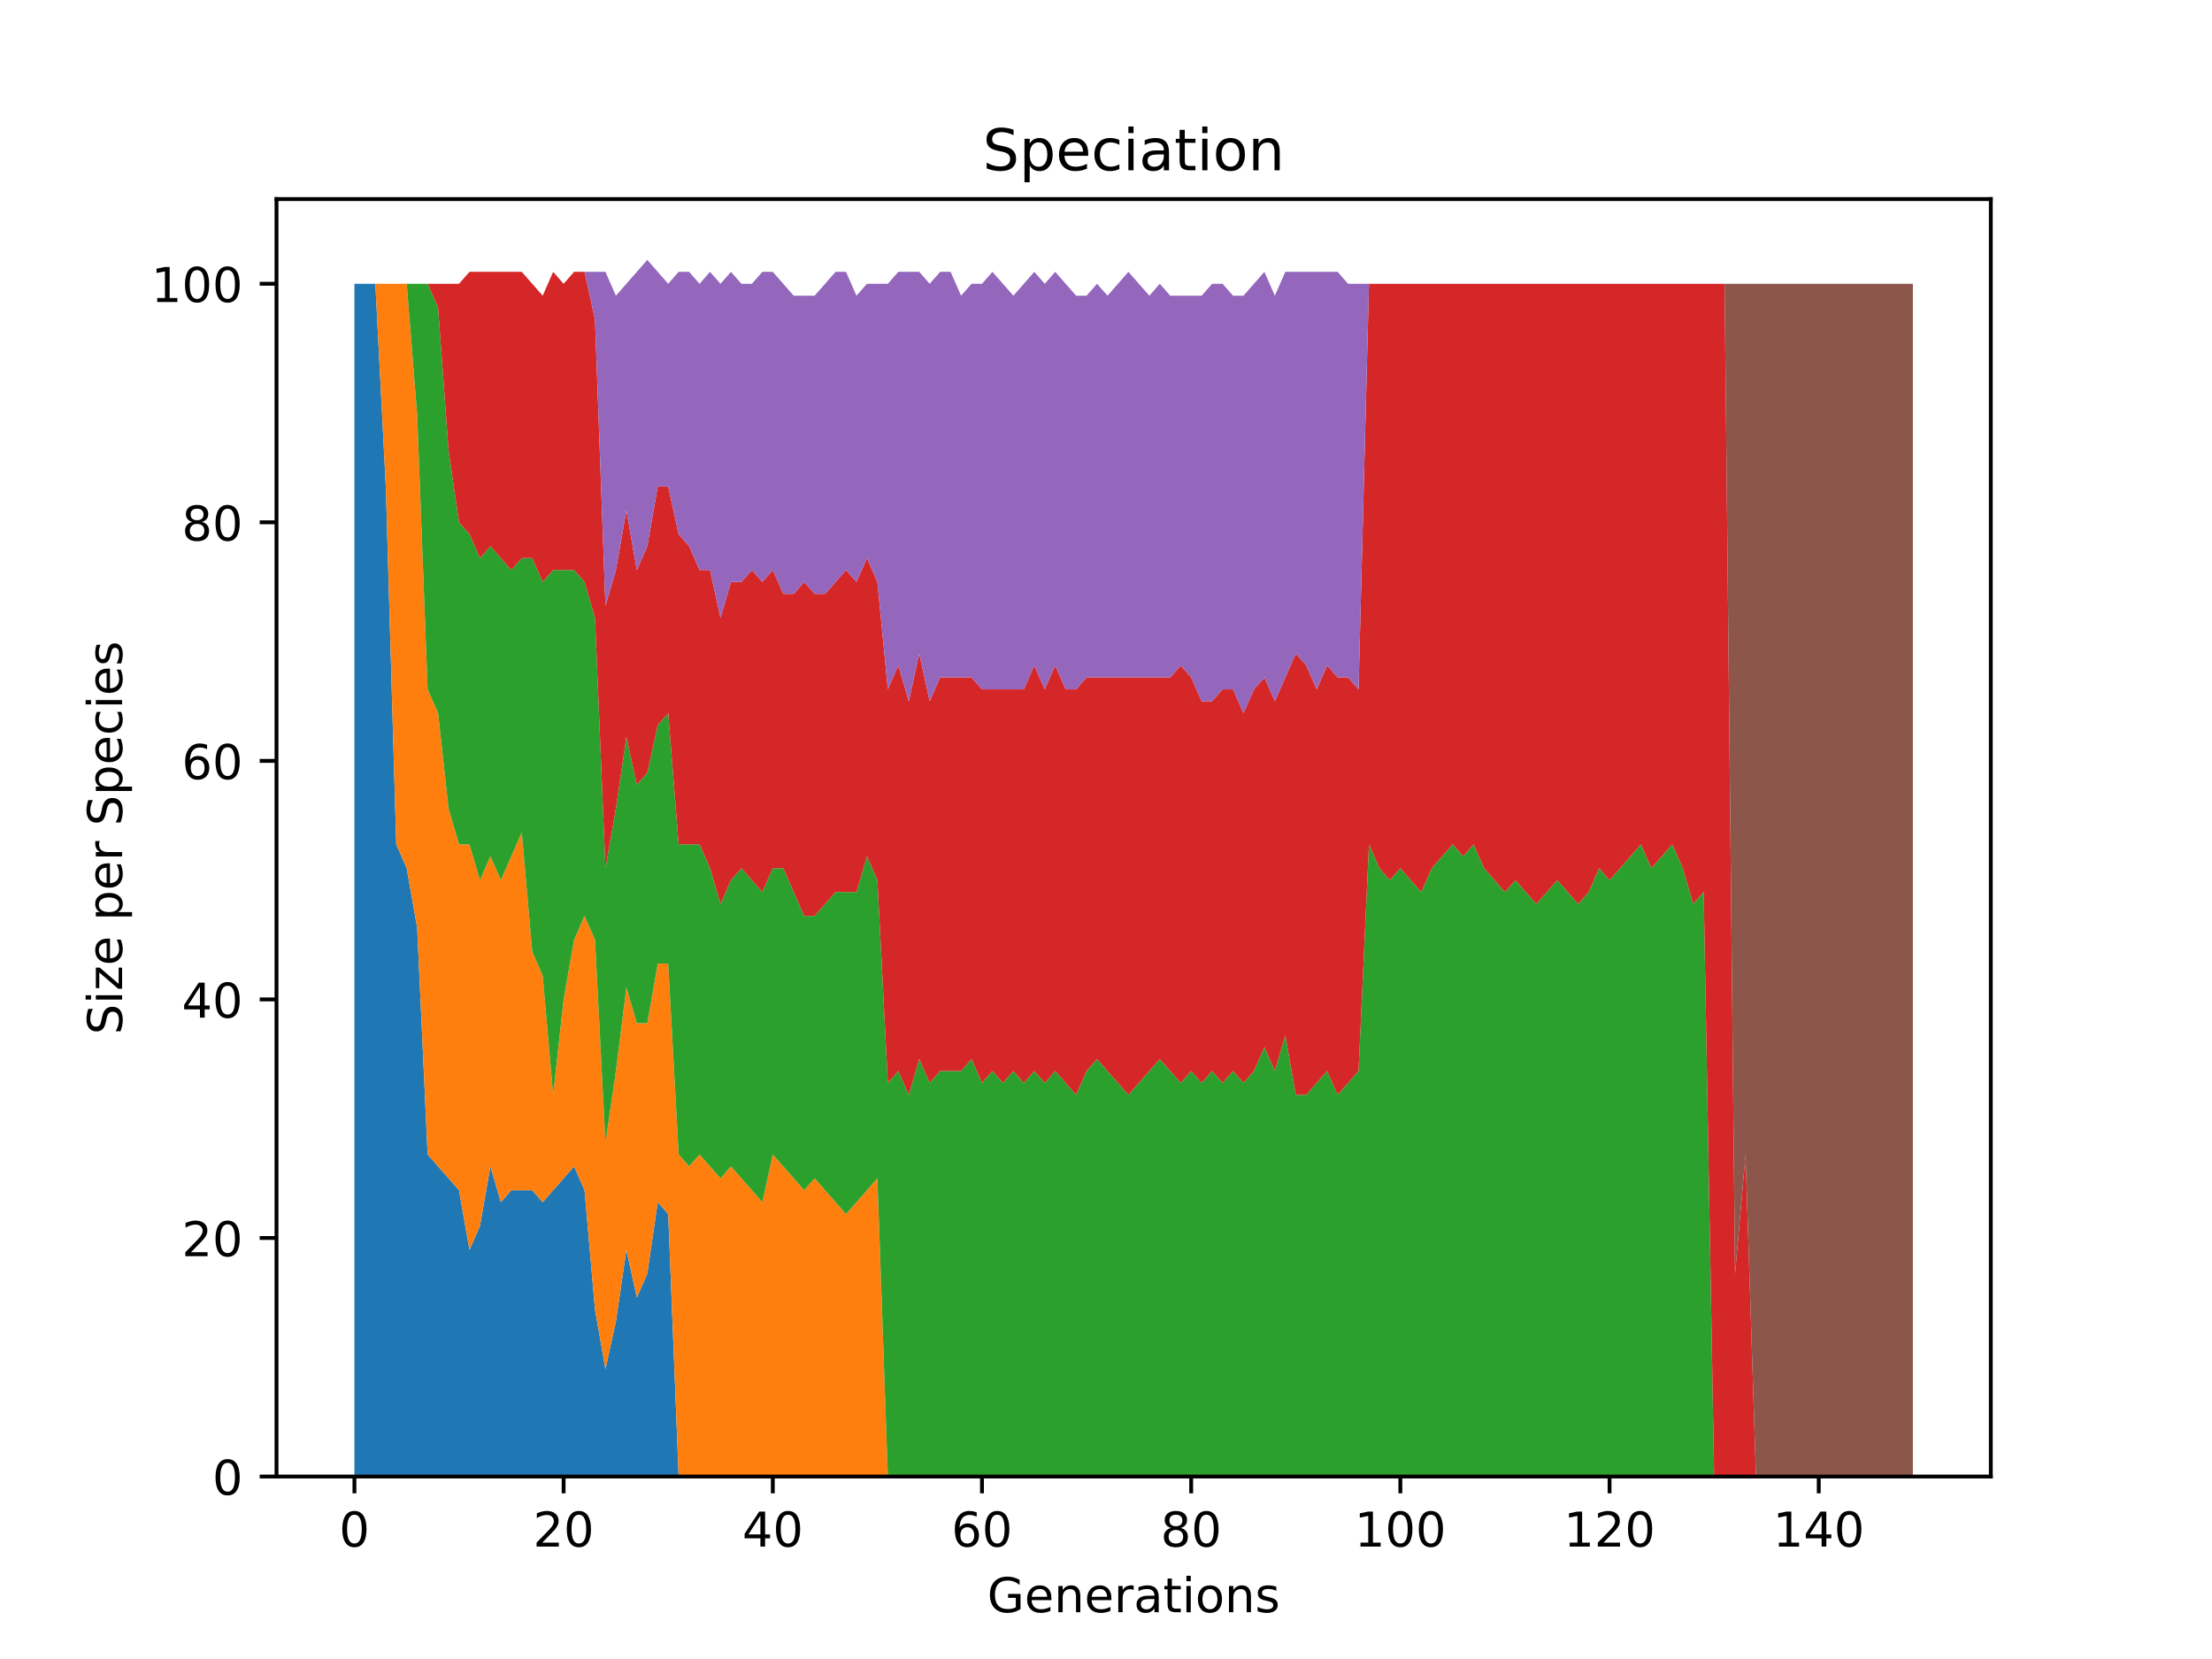 <?xml version="1.0" encoding="utf-8" standalone="no"?>
<!DOCTYPE svg PUBLIC "-//W3C//DTD SVG 1.1//EN"
  "http://www.w3.org/Graphics/SVG/1.1/DTD/svg11.dtd">
<!-- Created with matplotlib (https://matplotlib.org/) -->
<svg height="345.6pt" version="1.1" viewBox="0 0 460.8 345.6" width="460.8pt" xmlns="http://www.w3.org/2000/svg" xmlns:xlink="http://www.w3.org/1999/xlink">
 <defs>
  <style type="text/css">*{stroke-linecap:butt;stroke-linejoin:round;}</style>
 </defs>
 <g id="figure_1">
  <g id="patch_1">
   <path d="M 0 345.6 
L 460.8 345.6 
L 460.8 0 
L 0 0 
z
" style="fill:#ffffff;"/>
  </g>
  <g id="axes_1">
   <g id="patch_2">
    <path d="M 57.6 307.584 
L 414.72 307.584 
L 414.72 41.472 
L 57.6 41.472 
z
" style="fill:#ffffff;"/>
   </g>
   <g id="PolyCollection_1">
    <path clip-path="url(#pd0109a5ab4)" d="M 73.833 59.113 
L 73.833 307.584 
L 76.012 307.584 
L 78.191 307.584 
L 80.369 307.584 
L 82.548 307.584 
L 84.727 307.584 
L 86.906 307.584 
L 89.085 307.584 
L 91.264 307.584 
L 93.443 307.584 
L 95.622 307.584 
L 97.801 307.584 
L 99.979 307.584 
L 102.158 307.584 
L 104.337 307.584 
L 106.516 307.584 
L 108.695 307.584 
L 110.874 307.584 
L 113.053 307.584 
L 115.232 307.584 
L 117.411 307.584 
L 119.589 307.584 
L 121.768 307.584 
L 123.947 307.584 
L 126.126 307.584 
L 128.305 307.584 
L 130.484 307.584 
L 132.663 307.584 
L 134.842 307.584 
L 137.021 307.584 
L 139.199 307.584 
L 141.378 307.584 
L 143.557 307.584 
L 145.736 307.584 
L 147.915 307.584 
L 150.094 307.584 
L 152.273 307.584 
L 154.452 307.584 
L 156.631 307.584 
L 158.809 307.584 
L 160.988 307.584 
L 163.167 307.584 
L 165.346 307.584 
L 167.525 307.584 
L 169.704 307.584 
L 171.883 307.584 
L 174.062 307.584 
L 176.241 307.584 
L 178.419 307.584 
L 180.598 307.584 
L 182.777 307.584 
L 184.956 307.584 
L 187.135 307.584 
L 189.314 307.584 
L 191.493 307.584 
L 193.672 307.584 
L 195.851 307.584 
L 198.029 307.584 
L 200.208 307.584 
L 202.387 307.584 
L 204.566 307.584 
L 206.745 307.584 
L 208.924 307.584 
L 211.103 307.584 
L 213.282 307.584 
L 215.461 307.584 
L 217.639 307.584 
L 219.818 307.584 
L 221.997 307.584 
L 224.176 307.584 
L 226.355 307.584 
L 228.534 307.584 
L 230.713 307.584 
L 232.892 307.584 
L 235.071 307.584 
L 237.249 307.584 
L 239.428 307.584 
L 241.607 307.584 
L 243.786 307.584 
L 245.965 307.584 
L 248.144 307.584 
L 250.323 307.584 
L 252.502 307.584 
L 254.681 307.584 
L 256.859 307.584 
L 259.038 307.584 
L 261.217 307.584 
L 263.396 307.584 
L 265.575 307.584 
L 267.754 307.584 
L 269.933 307.584 
L 272.112 307.584 
L 274.291 307.584 
L 276.469 307.584 
L 278.648 307.584 
L 280.827 307.584 
L 283.006 307.584 
L 285.185 307.584 
L 287.364 307.584 
L 289.543 307.584 
L 291.722 307.584 
L 293.901 307.584 
L 296.079 307.584 
L 298.258 307.584 
L 300.437 307.584 
L 302.616 307.584 
L 304.795 307.584 
L 306.974 307.584 
L 309.153 307.584 
L 311.332 307.584 
L 313.511 307.584 
L 315.689 307.584 
L 317.868 307.584 
L 320.047 307.584 
L 322.226 307.584 
L 324.405 307.584 
L 326.584 307.584 
L 328.763 307.584 
L 330.942 307.584 
L 333.121 307.584 
L 335.299 307.584 
L 337.478 307.584 
L 339.657 307.584 
L 341.836 307.584 
L 344.015 307.584 
L 346.194 307.584 
L 348.373 307.584 
L 350.552 307.584 
L 352.731 307.584 
L 354.909 307.584 
L 357.088 307.584 
L 359.267 307.584 
L 361.446 307.584 
L 363.625 307.584 
L 365.804 307.584 
L 367.983 307.584 
L 370.162 307.584 
L 372.341 307.584 
L 374.519 307.584 
L 376.698 307.584 
L 378.877 307.584 
L 381.056 307.584 
L 383.235 307.584 
L 385.414 307.584 
L 387.593 307.584 
L 389.772 307.584 
L 391.951 307.584 
L 394.129 307.584 
L 396.308 307.584 
L 398.487 307.584 
L 398.487 307.584 
L 398.487 307.584 
L 396.308 307.584 
L 394.129 307.584 
L 391.951 307.584 
L 389.772 307.584 
L 387.593 307.584 
L 385.414 307.584 
L 383.235 307.584 
L 381.056 307.584 
L 378.877 307.584 
L 376.698 307.584 
L 374.519 307.584 
L 372.341 307.584 
L 370.162 307.584 
L 367.983 307.584 
L 365.804 307.584 
L 363.625 307.584 
L 361.446 307.584 
L 359.267 307.584 
L 357.088 307.584 
L 354.909 307.584 
L 352.731 307.584 
L 350.552 307.584 
L 348.373 307.584 
L 346.194 307.584 
L 344.015 307.584 
L 341.836 307.584 
L 339.657 307.584 
L 337.478 307.584 
L 335.299 307.584 
L 333.121 307.584 
L 330.942 307.584 
L 328.763 307.584 
L 326.584 307.584 
L 324.405 307.584 
L 322.226 307.584 
L 320.047 307.584 
L 317.868 307.584 
L 315.689 307.584 
L 313.511 307.584 
L 311.332 307.584 
L 309.153 307.584 
L 306.974 307.584 
L 304.795 307.584 
L 302.616 307.584 
L 300.437 307.584 
L 298.258 307.584 
L 296.079 307.584 
L 293.901 307.584 
L 291.722 307.584 
L 289.543 307.584 
L 287.364 307.584 
L 285.185 307.584 
L 283.006 307.584 
L 280.827 307.584 
L 278.648 307.584 
L 276.469 307.584 
L 274.291 307.584 
L 272.112 307.584 
L 269.933 307.584 
L 267.754 307.584 
L 265.575 307.584 
L 263.396 307.584 
L 261.217 307.584 
L 259.038 307.584 
L 256.859 307.584 
L 254.681 307.584 
L 252.502 307.584 
L 250.323 307.584 
L 248.144 307.584 
L 245.965 307.584 
L 243.786 307.584 
L 241.607 307.584 
L 239.428 307.584 
L 237.249 307.584 
L 235.071 307.584 
L 232.892 307.584 
L 230.713 307.584 
L 228.534 307.584 
L 226.355 307.584 
L 224.176 307.584 
L 221.997 307.584 
L 219.818 307.584 
L 217.639 307.584 
L 215.461 307.584 
L 213.282 307.584 
L 211.103 307.584 
L 208.924 307.584 
L 206.745 307.584 
L 204.566 307.584 
L 202.387 307.584 
L 200.208 307.584 
L 198.029 307.584 
L 195.851 307.584 
L 193.672 307.584 
L 191.493 307.584 
L 189.314 307.584 
L 187.135 307.584 
L 184.956 307.584 
L 182.777 307.584 
L 180.598 307.584 
L 178.419 307.584 
L 176.241 307.584 
L 174.062 307.584 
L 171.883 307.584 
L 169.704 307.584 
L 167.525 307.584 
L 165.346 307.584 
L 163.167 307.584 
L 160.988 307.584 
L 158.809 307.584 
L 156.631 307.584 
L 154.452 307.584 
L 152.273 307.584 
L 150.094 307.584 
L 147.915 307.584 
L 145.736 307.584 
L 143.557 307.584 
L 141.378 307.584 
L 139.199 252.92 
L 137.021 250.436 
L 134.842 265.344 
L 132.663 270.313 
L 130.484 260.375 
L 128.305 275.283 
L 126.126 285.222 
L 123.947 272.798 
L 121.768 247.951 
L 119.589 242.982 
L 117.411 245.466 
L 115.232 247.951 
L 113.053 250.436 
L 110.874 247.951 
L 108.695 247.951 
L 106.516 247.951 
L 104.337 250.436 
L 102.158 242.982 
L 99.979 255.405 
L 97.801 260.375 
L 95.622 247.951 
L 93.443 245.466 
L 91.264 242.982 
L 89.085 240.497 
L 86.906 193.288 
L 84.727 180.864 
L 82.548 175.895 
L 80.369 101.353 
L 78.191 59.113 
L 76.012 59.113 
L 73.833 59.113 
z
" style="fill:#1f77b4;"/>
   </g>
   <g id="PolyCollection_2">
    <path clip-path="url(#pd0109a5ab4)" d="M 73.833 59.113 
L 73.833 59.113 
L 76.012 59.113 
L 78.191 59.113 
L 80.369 101.353 
L 82.548 175.895 
L 84.727 180.864 
L 86.906 193.288 
L 89.085 240.497 
L 91.264 242.982 
L 93.443 245.466 
L 95.622 247.951 
L 97.801 260.375 
L 99.979 255.405 
L 102.158 242.982 
L 104.337 250.436 
L 106.516 247.951 
L 108.695 247.951 
L 110.874 247.951 
L 113.053 250.436 
L 115.232 247.951 
L 117.411 245.466 
L 119.589 242.982 
L 121.768 247.951 
L 123.947 272.798 
L 126.126 285.222 
L 128.305 275.283 
L 130.484 260.375 
L 132.663 270.313 
L 134.842 265.344 
L 137.021 250.436 
L 139.199 252.92 
L 141.378 307.584 
L 143.557 307.584 
L 145.736 307.584 
L 147.915 307.584 
L 150.094 307.584 
L 152.273 307.584 
L 154.452 307.584 
L 156.631 307.584 
L 158.809 307.584 
L 160.988 307.584 
L 163.167 307.584 
L 165.346 307.584 
L 167.525 307.584 
L 169.704 307.584 
L 171.883 307.584 
L 174.062 307.584 
L 176.241 307.584 
L 178.419 307.584 
L 180.598 307.584 
L 182.777 307.584 
L 184.956 307.584 
L 187.135 307.584 
L 189.314 307.584 
L 191.493 307.584 
L 193.672 307.584 
L 195.851 307.584 
L 198.029 307.584 
L 200.208 307.584 
L 202.387 307.584 
L 204.566 307.584 
L 206.745 307.584 
L 208.924 307.584 
L 211.103 307.584 
L 213.282 307.584 
L 215.461 307.584 
L 217.639 307.584 
L 219.818 307.584 
L 221.997 307.584 
L 224.176 307.584 
L 226.355 307.584 
L 228.534 307.584 
L 230.713 307.584 
L 232.892 307.584 
L 235.071 307.584 
L 237.249 307.584 
L 239.428 307.584 
L 241.607 307.584 
L 243.786 307.584 
L 245.965 307.584 
L 248.144 307.584 
L 250.323 307.584 
L 252.502 307.584 
L 254.681 307.584 
L 256.859 307.584 
L 259.038 307.584 
L 261.217 307.584 
L 263.396 307.584 
L 265.575 307.584 
L 267.754 307.584 
L 269.933 307.584 
L 272.112 307.584 
L 274.291 307.584 
L 276.469 307.584 
L 278.648 307.584 
L 280.827 307.584 
L 283.006 307.584 
L 285.185 307.584 
L 287.364 307.584 
L 289.543 307.584 
L 291.722 307.584 
L 293.901 307.584 
L 296.079 307.584 
L 298.258 307.584 
L 300.437 307.584 
L 302.616 307.584 
L 304.795 307.584 
L 306.974 307.584 
L 309.153 307.584 
L 311.332 307.584 
L 313.511 307.584 
L 315.689 307.584 
L 317.868 307.584 
L 320.047 307.584 
L 322.226 307.584 
L 324.405 307.584 
L 326.584 307.584 
L 328.763 307.584 
L 330.942 307.584 
L 333.121 307.584 
L 335.299 307.584 
L 337.478 307.584 
L 339.657 307.584 
L 341.836 307.584 
L 344.015 307.584 
L 346.194 307.584 
L 348.373 307.584 
L 350.552 307.584 
L 352.731 307.584 
L 354.909 307.584 
L 357.088 307.584 
L 359.267 307.584 
L 361.446 307.584 
L 363.625 307.584 
L 365.804 307.584 
L 367.983 307.584 
L 370.162 307.584 
L 372.341 307.584 
L 374.519 307.584 
L 376.698 307.584 
L 378.877 307.584 
L 381.056 307.584 
L 383.235 307.584 
L 385.414 307.584 
L 387.593 307.584 
L 389.772 307.584 
L 391.951 307.584 
L 394.129 307.584 
L 396.308 307.584 
L 398.487 307.584 
L 398.487 307.584 
L 398.487 307.584 
L 396.308 307.584 
L 394.129 307.584 
L 391.951 307.584 
L 389.772 307.584 
L 387.593 307.584 
L 385.414 307.584 
L 383.235 307.584 
L 381.056 307.584 
L 378.877 307.584 
L 376.698 307.584 
L 374.519 307.584 
L 372.341 307.584 
L 370.162 307.584 
L 367.983 307.584 
L 365.804 307.584 
L 363.625 307.584 
L 361.446 307.584 
L 359.267 307.584 
L 357.088 307.584 
L 354.909 307.584 
L 352.731 307.584 
L 350.552 307.584 
L 348.373 307.584 
L 346.194 307.584 
L 344.015 307.584 
L 341.836 307.584 
L 339.657 307.584 
L 337.478 307.584 
L 335.299 307.584 
L 333.121 307.584 
L 330.942 307.584 
L 328.763 307.584 
L 326.584 307.584 
L 324.405 307.584 
L 322.226 307.584 
L 320.047 307.584 
L 317.868 307.584 
L 315.689 307.584 
L 313.511 307.584 
L 311.332 307.584 
L 309.153 307.584 
L 306.974 307.584 
L 304.795 307.584 
L 302.616 307.584 
L 300.437 307.584 
L 298.258 307.584 
L 296.079 307.584 
L 293.901 307.584 
L 291.722 307.584 
L 289.543 307.584 
L 287.364 307.584 
L 285.185 307.584 
L 283.006 307.584 
L 280.827 307.584 
L 278.648 307.584 
L 276.469 307.584 
L 274.291 307.584 
L 272.112 307.584 
L 269.933 307.584 
L 267.754 307.584 
L 265.575 307.584 
L 263.396 307.584 
L 261.217 307.584 
L 259.038 307.584 
L 256.859 307.584 
L 254.681 307.584 
L 252.502 307.584 
L 250.323 307.584 
L 248.144 307.584 
L 245.965 307.584 
L 243.786 307.584 
L 241.607 307.584 
L 239.428 307.584 
L 237.249 307.584 
L 235.071 307.584 
L 232.892 307.584 
L 230.713 307.584 
L 228.534 307.584 
L 226.355 307.584 
L 224.176 307.584 
L 221.997 307.584 
L 219.818 307.584 
L 217.639 307.584 
L 215.461 307.584 
L 213.282 307.584 
L 211.103 307.584 
L 208.924 307.584 
L 206.745 307.584 
L 204.566 307.584 
L 202.387 307.584 
L 200.208 307.584 
L 198.029 307.584 
L 195.851 307.584 
L 193.672 307.584 
L 191.493 307.584 
L 189.314 307.584 
L 187.135 307.584 
L 184.956 307.584 
L 182.777 245.466 
L 180.598 247.951 
L 178.419 250.436 
L 176.241 252.92 
L 174.062 250.436 
L 171.883 247.951 
L 169.704 245.466 
L 167.525 247.951 
L 165.346 245.466 
L 163.167 242.982 
L 160.988 240.497 
L 158.809 250.436 
L 156.631 247.951 
L 154.452 245.466 
L 152.273 242.982 
L 150.094 245.466 
L 147.915 242.982 
L 145.736 240.497 
L 143.557 242.982 
L 141.378 240.497 
L 139.199 200.742 
L 137.021 200.742 
L 134.842 213.165 
L 132.663 213.165 
L 130.484 205.711 
L 128.305 223.104 
L 126.126 238.012 
L 123.947 195.772 
L 121.768 190.803 
L 119.589 195.772 
L 117.411 208.196 
L 115.232 228.073 
L 113.053 203.226 
L 110.874 198.257 
L 108.695 173.41 
L 106.516 178.379 
L 104.337 183.349 
L 102.158 178.379 
L 99.979 183.349 
L 97.801 175.895 
L 95.622 175.895 
L 93.443 168.44 
L 91.264 148.563 
L 89.085 143.593 
L 86.906 86.445 
L 84.727 59.113 
L 82.548 59.113 
L 80.369 59.113 
L 78.191 59.113 
L 76.012 59.113 
L 73.833 59.113 
z
" style="fill:#ff7f0e;"/>
   </g>
   <g id="PolyCollection_3">
    <path clip-path="url(#pd0109a5ab4)" d="M 73.833 59.113 
L 73.833 59.113 
L 76.012 59.113 
L 78.191 59.113 
L 80.369 59.113 
L 82.548 59.113 
L 84.727 59.113 
L 86.906 86.445 
L 89.085 143.593 
L 91.264 148.563 
L 93.443 168.44 
L 95.622 175.895 
L 97.801 175.895 
L 99.979 183.349 
L 102.158 178.379 
L 104.337 183.349 
L 106.516 178.379 
L 108.695 173.41 
L 110.874 198.257 
L 113.053 203.226 
L 115.232 228.073 
L 117.411 208.196 
L 119.589 195.772 
L 121.768 190.803 
L 123.947 195.772 
L 126.126 238.012 
L 128.305 223.104 
L 130.484 205.711 
L 132.663 213.165 
L 134.842 213.165 
L 137.021 200.742 
L 139.199 200.742 
L 141.378 240.497 
L 143.557 242.982 
L 145.736 240.497 
L 147.915 242.982 
L 150.094 245.466 
L 152.273 242.982 
L 154.452 245.466 
L 156.631 247.951 
L 158.809 250.436 
L 160.988 240.497 
L 163.167 242.982 
L 165.346 245.466 
L 167.525 247.951 
L 169.704 245.466 
L 171.883 247.951 
L 174.062 250.436 
L 176.241 252.92 
L 178.419 250.436 
L 180.598 247.951 
L 182.777 245.466 
L 184.956 307.584 
L 187.135 307.584 
L 189.314 307.584 
L 191.493 307.584 
L 193.672 307.584 
L 195.851 307.584 
L 198.029 307.584 
L 200.208 307.584 
L 202.387 307.584 
L 204.566 307.584 
L 206.745 307.584 
L 208.924 307.584 
L 211.103 307.584 
L 213.282 307.584 
L 215.461 307.584 
L 217.639 307.584 
L 219.818 307.584 
L 221.997 307.584 
L 224.176 307.584 
L 226.355 307.584 
L 228.534 307.584 
L 230.713 307.584 
L 232.892 307.584 
L 235.071 307.584 
L 237.249 307.584 
L 239.428 307.584 
L 241.607 307.584 
L 243.786 307.584 
L 245.965 307.584 
L 248.144 307.584 
L 250.323 307.584 
L 252.502 307.584 
L 254.681 307.584 
L 256.859 307.584 
L 259.038 307.584 
L 261.217 307.584 
L 263.396 307.584 
L 265.575 307.584 
L 267.754 307.584 
L 269.933 307.584 
L 272.112 307.584 
L 274.291 307.584 
L 276.469 307.584 
L 278.648 307.584 
L 280.827 307.584 
L 283.006 307.584 
L 285.185 307.584 
L 287.364 307.584 
L 289.543 307.584 
L 291.722 307.584 
L 293.901 307.584 
L 296.079 307.584 
L 298.258 307.584 
L 300.437 307.584 
L 302.616 307.584 
L 304.795 307.584 
L 306.974 307.584 
L 309.153 307.584 
L 311.332 307.584 
L 313.511 307.584 
L 315.689 307.584 
L 317.868 307.584 
L 320.047 307.584 
L 322.226 307.584 
L 324.405 307.584 
L 326.584 307.584 
L 328.763 307.584 
L 330.942 307.584 
L 333.121 307.584 
L 335.299 307.584 
L 337.478 307.584 
L 339.657 307.584 
L 341.836 307.584 
L 344.015 307.584 
L 346.194 307.584 
L 348.373 307.584 
L 350.552 307.584 
L 352.731 307.584 
L 354.909 307.584 
L 357.088 307.584 
L 359.267 307.584 
L 361.446 307.584 
L 363.625 307.584 
L 365.804 307.584 
L 367.983 307.584 
L 370.162 307.584 
L 372.341 307.584 
L 374.519 307.584 
L 376.698 307.584 
L 378.877 307.584 
L 381.056 307.584 
L 383.235 307.584 
L 385.414 307.584 
L 387.593 307.584 
L 389.772 307.584 
L 391.951 307.584 
L 394.129 307.584 
L 396.308 307.584 
L 398.487 307.584 
L 398.487 307.584 
L 398.487 307.584 
L 396.308 307.584 
L 394.129 307.584 
L 391.951 307.584 
L 389.772 307.584 
L 387.593 307.584 
L 385.414 307.584 
L 383.235 307.584 
L 381.056 307.584 
L 378.877 307.584 
L 376.698 307.584 
L 374.519 307.584 
L 372.341 307.584 
L 370.162 307.584 
L 367.983 307.584 
L 365.804 307.584 
L 363.625 307.584 
L 361.446 307.584 
L 359.267 307.584 
L 357.088 307.584 
L 354.909 185.833 
L 352.731 188.318 
L 350.552 180.864 
L 348.373 175.895 
L 346.194 178.379 
L 344.015 180.864 
L 341.836 175.895 
L 339.657 178.379 
L 337.478 180.864 
L 335.299 183.349 
L 333.121 180.864 
L 330.942 185.833 
L 328.763 188.318 
L 326.584 185.833 
L 324.405 183.349 
L 322.226 185.833 
L 320.047 188.318 
L 317.868 185.833 
L 315.689 183.349 
L 313.511 185.833 
L 311.332 183.349 
L 309.153 180.864 
L 306.974 175.895 
L 304.795 178.379 
L 302.616 175.895 
L 300.437 178.379 
L 298.258 180.864 
L 296.079 185.833 
L 293.901 183.349 
L 291.722 180.864 
L 289.543 183.349 
L 287.364 180.864 
L 285.185 175.895 
L 283.006 223.104 
L 280.827 225.589 
L 278.648 228.073 
L 276.469 223.104 
L 274.291 225.589 
L 272.112 228.073 
L 269.933 228.073 
L 267.754 215.65 
L 265.575 223.104 
L 263.396 218.135 
L 261.217 223.104 
L 259.038 225.589 
L 256.859 223.104 
L 254.681 225.589 
L 252.502 223.104 
L 250.323 225.589 
L 248.144 223.104 
L 245.965 225.589 
L 243.786 223.104 
L 241.607 220.619 
L 239.428 223.104 
L 237.249 225.589 
L 235.071 228.073 
L 232.892 225.589 
L 230.713 223.104 
L 228.534 220.619 
L 226.355 223.104 
L 224.176 228.073 
L 221.997 225.589 
L 219.818 223.104 
L 217.639 225.589 
L 215.461 223.104 
L 213.282 225.589 
L 211.103 223.104 
L 208.924 225.589 
L 206.745 223.104 
L 204.566 225.589 
L 202.387 220.619 
L 200.208 223.104 
L 198.029 223.104 
L 195.851 223.104 
L 193.672 225.589 
L 191.493 220.619 
L 189.314 228.073 
L 187.135 223.104 
L 184.956 225.589 
L 182.777 183.349 
L 180.598 178.379 
L 178.419 185.833 
L 176.241 185.833 
L 174.062 185.833 
L 171.883 188.318 
L 169.704 190.803 
L 167.525 190.803 
L 165.346 185.833 
L 163.167 180.864 
L 160.988 180.864 
L 158.809 185.833 
L 156.631 183.349 
L 154.452 180.864 
L 152.273 183.349 
L 150.094 188.318 
L 147.915 180.864 
L 145.736 175.895 
L 143.557 175.895 
L 141.378 175.895 
L 139.199 148.563 
L 137.021 151.048 
L 134.842 160.986 
L 132.663 163.471 
L 130.484 153.532 
L 128.305 168.44 
L 126.126 180.864 
L 123.947 128.685 
L 121.768 121.231 
L 119.589 118.746 
L 117.411 118.746 
L 115.232 118.746 
L 113.053 121.231 
L 110.874 116.262 
L 108.695 116.262 
L 106.516 118.746 
L 104.337 116.262 
L 102.158 113.777 
L 99.979 116.262 
L 97.801 111.292 
L 95.622 108.808 
L 93.443 93.899 
L 91.264 64.083 
L 89.085 59.113 
L 86.906 59.113 
L 84.727 59.113 
L 82.548 59.113 
L 80.369 59.113 
L 78.191 59.113 
L 76.012 59.113 
L 73.833 59.113 
z
" style="fill:#2ca02c;"/>
   </g>
   <g id="PolyCollection_4">
    <path clip-path="url(#pd0109a5ab4)" d="M 73.833 59.113 
L 73.833 59.113 
L 76.012 59.113 
L 78.191 59.113 
L 80.369 59.113 
L 82.548 59.113 
L 84.727 59.113 
L 86.906 59.113 
L 89.085 59.113 
L 91.264 64.083 
L 93.443 93.899 
L 95.622 108.808 
L 97.801 111.292 
L 99.979 116.262 
L 102.158 113.777 
L 104.337 116.262 
L 106.516 118.746 
L 108.695 116.262 
L 110.874 116.262 
L 113.053 121.231 
L 115.232 118.746 
L 117.411 118.746 
L 119.589 118.746 
L 121.768 121.231 
L 123.947 128.685 
L 126.126 180.864 
L 128.305 168.44 
L 130.484 153.532 
L 132.663 163.471 
L 134.842 160.986 
L 137.021 151.048 
L 139.199 148.563 
L 141.378 175.895 
L 143.557 175.895 
L 145.736 175.895 
L 147.915 180.864 
L 150.094 188.318 
L 152.273 183.349 
L 154.452 180.864 
L 156.631 183.349 
L 158.809 185.833 
L 160.988 180.864 
L 163.167 180.864 
L 165.346 185.833 
L 167.525 190.803 
L 169.704 190.803 
L 171.883 188.318 
L 174.062 185.833 
L 176.241 185.833 
L 178.419 185.833 
L 180.598 178.379 
L 182.777 183.349 
L 184.956 225.589 
L 187.135 223.104 
L 189.314 228.073 
L 191.493 220.619 
L 193.672 225.589 
L 195.851 223.104 
L 198.029 223.104 
L 200.208 223.104 
L 202.387 220.619 
L 204.566 225.589 
L 206.745 223.104 
L 208.924 225.589 
L 211.103 223.104 
L 213.282 225.589 
L 215.461 223.104 
L 217.639 225.589 
L 219.818 223.104 
L 221.997 225.589 
L 224.176 228.073 
L 226.355 223.104 
L 228.534 220.619 
L 230.713 223.104 
L 232.892 225.589 
L 235.071 228.073 
L 237.249 225.589 
L 239.428 223.104 
L 241.607 220.619 
L 243.786 223.104 
L 245.965 225.589 
L 248.144 223.104 
L 250.323 225.589 
L 252.502 223.104 
L 254.681 225.589 
L 256.859 223.104 
L 259.038 225.589 
L 261.217 223.104 
L 263.396 218.135 
L 265.575 223.104 
L 267.754 215.65 
L 269.933 228.073 
L 272.112 228.073 
L 274.291 225.589 
L 276.469 223.104 
L 278.648 228.073 
L 280.827 225.589 
L 283.006 223.104 
L 285.185 175.895 
L 287.364 180.864 
L 289.543 183.349 
L 291.722 180.864 
L 293.901 183.349 
L 296.079 185.833 
L 298.258 180.864 
L 300.437 178.379 
L 302.616 175.895 
L 304.795 178.379 
L 306.974 175.895 
L 309.153 180.864 
L 311.332 183.349 
L 313.511 185.833 
L 315.689 183.349 
L 317.868 185.833 
L 320.047 188.318 
L 322.226 185.833 
L 324.405 183.349 
L 326.584 185.833 
L 328.763 188.318 
L 330.942 185.833 
L 333.121 180.864 
L 335.299 183.349 
L 337.478 180.864 
L 339.657 178.379 
L 341.836 175.895 
L 344.015 180.864 
L 346.194 178.379 
L 348.373 175.895 
L 350.552 180.864 
L 352.731 188.318 
L 354.909 185.833 
L 357.088 307.584 
L 359.267 307.584 
L 361.446 307.584 
L 363.625 307.584 
L 365.804 307.584 
L 367.983 307.584 
L 370.162 307.584 
L 372.341 307.584 
L 374.519 307.584 
L 376.698 307.584 
L 378.877 307.584 
L 381.056 307.584 
L 383.235 307.584 
L 385.414 307.584 
L 387.593 307.584 
L 389.772 307.584 
L 391.951 307.584 
L 394.129 307.584 
L 396.308 307.584 
L 398.487 307.584 
L 398.487 307.584 
L 398.487 307.584 
L 396.308 307.584 
L 394.129 307.584 
L 391.951 307.584 
L 389.772 307.584 
L 387.593 307.584 
L 385.414 307.584 
L 383.235 307.584 
L 381.056 307.584 
L 378.877 307.584 
L 376.698 307.584 
L 374.519 307.584 
L 372.341 307.584 
L 370.162 307.584 
L 367.983 307.584 
L 365.804 307.584 
L 363.625 240.497 
L 361.446 265.344 
L 359.267 59.113 
L 357.088 59.113 
L 354.909 59.113 
L 352.731 59.113 
L 350.552 59.113 
L 348.373 59.113 
L 346.194 59.113 
L 344.015 59.113 
L 341.836 59.113 
L 339.657 59.113 
L 337.478 59.113 
L 335.299 59.113 
L 333.121 59.113 
L 330.942 59.113 
L 328.763 59.113 
L 326.584 59.113 
L 324.405 59.113 
L 322.226 59.113 
L 320.047 59.113 
L 317.868 59.113 
L 315.689 59.113 
L 313.511 59.113 
L 311.332 59.113 
L 309.153 59.113 
L 306.974 59.113 
L 304.795 59.113 
L 302.616 59.113 
L 300.437 59.113 
L 298.258 59.113 
L 296.079 59.113 
L 293.901 59.113 
L 291.722 59.113 
L 289.543 59.113 
L 287.364 59.113 
L 285.185 59.113 
L 283.006 143.593 
L 280.827 141.109 
L 278.648 141.109 
L 276.469 138.624 
L 274.291 143.593 
L 272.112 138.624 
L 269.933 136.139 
L 267.754 141.109 
L 265.575 146.078 
L 263.396 141.109 
L 261.217 143.593 
L 259.038 148.563 
L 256.859 143.593 
L 254.681 143.593 
L 252.502 146.078 
L 250.323 146.078 
L 248.144 141.109 
L 245.965 138.624 
L 243.786 141.109 
L 241.607 141.109 
L 239.428 141.109 
L 237.249 141.109 
L 235.071 141.109 
L 232.892 141.109 
L 230.713 141.109 
L 228.534 141.109 
L 226.355 141.109 
L 224.176 143.593 
L 221.997 143.593 
L 219.818 138.624 
L 217.639 143.593 
L 215.461 138.624 
L 213.282 143.593 
L 211.103 143.593 
L 208.924 143.593 
L 206.745 143.593 
L 204.566 143.593 
L 202.387 141.109 
L 200.208 141.109 
L 198.029 141.109 
L 195.851 141.109 
L 193.672 146.078 
L 191.493 136.139 
L 189.314 146.078 
L 187.135 138.624 
L 184.956 143.593 
L 182.777 121.231 
L 180.598 116.262 
L 178.419 121.231 
L 176.241 118.746 
L 174.062 121.231 
L 171.883 123.716 
L 169.704 123.716 
L 167.525 121.231 
L 165.346 123.716 
L 163.167 123.716 
L 160.988 118.746 
L 158.809 121.231 
L 156.631 118.746 
L 154.452 121.231 
L 152.273 121.231 
L 150.094 128.685 
L 147.915 118.746 
L 145.736 118.746 
L 143.557 113.777 
L 141.378 111.292 
L 139.199 101.353 
L 137.021 101.353 
L 134.842 113.777 
L 132.663 118.746 
L 130.484 106.323 
L 128.305 118.746 
L 126.126 126.2 
L 123.947 66.568 
L 121.768 56.629 
L 119.589 56.629 
L 117.411 59.113 
L 115.232 56.629 
L 113.053 61.598 
L 110.874 59.113 
L 108.695 56.629 
L 106.516 56.629 
L 104.337 56.629 
L 102.158 56.629 
L 99.979 56.629 
L 97.801 56.629 
L 95.622 59.113 
L 93.443 59.113 
L 91.264 59.113 
L 89.085 59.113 
L 86.906 59.113 
L 84.727 59.113 
L 82.548 59.113 
L 80.369 59.113 
L 78.191 59.113 
L 76.012 59.113 
L 73.833 59.113 
z
" style="fill:#d62728;"/>
   </g>
   <g id="PolyCollection_5">
    <path clip-path="url(#pd0109a5ab4)" d="M 73.833 59.113 
L 73.833 59.113 
L 76.012 59.113 
L 78.191 59.113 
L 80.369 59.113 
L 82.548 59.113 
L 84.727 59.113 
L 86.906 59.113 
L 89.085 59.113 
L 91.264 59.113 
L 93.443 59.113 
L 95.622 59.113 
L 97.801 56.629 
L 99.979 56.629 
L 102.158 56.629 
L 104.337 56.629 
L 106.516 56.629 
L 108.695 56.629 
L 110.874 59.113 
L 113.053 61.598 
L 115.232 56.629 
L 117.411 59.113 
L 119.589 56.629 
L 121.768 56.629 
L 123.947 66.568 
L 126.126 126.2 
L 128.305 118.746 
L 130.484 106.323 
L 132.663 118.746 
L 134.842 113.777 
L 137.021 101.353 
L 139.199 101.353 
L 141.378 111.292 
L 143.557 113.777 
L 145.736 118.746 
L 147.915 118.746 
L 150.094 128.685 
L 152.273 121.231 
L 154.452 121.231 
L 156.631 118.746 
L 158.809 121.231 
L 160.988 118.746 
L 163.167 123.716 
L 165.346 123.716 
L 167.525 121.231 
L 169.704 123.716 
L 171.883 123.716 
L 174.062 121.231 
L 176.241 118.746 
L 178.419 121.231 
L 180.598 116.262 
L 182.777 121.231 
L 184.956 143.593 
L 187.135 138.624 
L 189.314 146.078 
L 191.493 136.139 
L 193.672 146.078 
L 195.851 141.109 
L 198.029 141.109 
L 200.208 141.109 
L 202.387 141.109 
L 204.566 143.593 
L 206.745 143.593 
L 208.924 143.593 
L 211.103 143.593 
L 213.282 143.593 
L 215.461 138.624 
L 217.639 143.593 
L 219.818 138.624 
L 221.997 143.593 
L 224.176 143.593 
L 226.355 141.109 
L 228.534 141.109 
L 230.713 141.109 
L 232.892 141.109 
L 235.071 141.109 
L 237.249 141.109 
L 239.428 141.109 
L 241.607 141.109 
L 243.786 141.109 
L 245.965 138.624 
L 248.144 141.109 
L 250.323 146.078 
L 252.502 146.078 
L 254.681 143.593 
L 256.859 143.593 
L 259.038 148.563 
L 261.217 143.593 
L 263.396 141.109 
L 265.575 146.078 
L 267.754 141.109 
L 269.933 136.139 
L 272.112 138.624 
L 274.291 143.593 
L 276.469 138.624 
L 278.648 141.109 
L 280.827 141.109 
L 283.006 143.593 
L 285.185 59.113 
L 287.364 59.113 
L 289.543 59.113 
L 291.722 59.113 
L 293.901 59.113 
L 296.079 59.113 
L 298.258 59.113 
L 300.437 59.113 
L 302.616 59.113 
L 304.795 59.113 
L 306.974 59.113 
L 309.153 59.113 
L 311.332 59.113 
L 313.511 59.113 
L 315.689 59.113 
L 317.868 59.113 
L 320.047 59.113 
L 322.226 59.113 
L 324.405 59.113 
L 326.584 59.113 
L 328.763 59.113 
L 330.942 59.113 
L 333.121 59.113 
L 335.299 59.113 
L 337.478 59.113 
L 339.657 59.113 
L 341.836 59.113 
L 344.015 59.113 
L 346.194 59.113 
L 348.373 59.113 
L 350.552 59.113 
L 352.731 59.113 
L 354.909 59.113 
L 357.088 59.113 
L 359.267 59.113 
L 361.446 265.344 
L 363.625 240.497 
L 365.804 307.584 
L 367.983 307.584 
L 370.162 307.584 
L 372.341 307.584 
L 374.519 307.584 
L 376.698 307.584 
L 378.877 307.584 
L 381.056 307.584 
L 383.235 307.584 
L 385.414 307.584 
L 387.593 307.584 
L 389.772 307.584 
L 391.951 307.584 
L 394.129 307.584 
L 396.308 307.584 
L 398.487 307.584 
L 398.487 307.584 
L 398.487 307.584 
L 396.308 307.584 
L 394.129 307.584 
L 391.951 307.584 
L 389.772 307.584 
L 387.593 307.584 
L 385.414 307.584 
L 383.235 307.584 
L 381.056 307.584 
L 378.877 307.584 
L 376.698 307.584 
L 374.519 307.584 
L 372.341 307.584 
L 370.162 307.584 
L 367.983 307.584 
L 365.804 307.584 
L 363.625 240.497 
L 361.446 265.344 
L 359.267 59.113 
L 357.088 59.113 
L 354.909 59.113 
L 352.731 59.113 
L 350.552 59.113 
L 348.373 59.113 
L 346.194 59.113 
L 344.015 59.113 
L 341.836 59.113 
L 339.657 59.113 
L 337.478 59.113 
L 335.299 59.113 
L 333.121 59.113 
L 330.942 59.113 
L 328.763 59.113 
L 326.584 59.113 
L 324.405 59.113 
L 322.226 59.113 
L 320.047 59.113 
L 317.868 59.113 
L 315.689 59.113 
L 313.511 59.113 
L 311.332 59.113 
L 309.153 59.113 
L 306.974 59.113 
L 304.795 59.113 
L 302.616 59.113 
L 300.437 59.113 
L 298.258 59.113 
L 296.079 59.113 
L 293.901 59.113 
L 291.722 59.113 
L 289.543 59.113 
L 287.364 59.113 
L 285.185 59.113 
L 283.006 59.113 
L 280.827 59.113 
L 278.648 56.629 
L 276.469 56.629 
L 274.291 56.629 
L 272.112 56.629 
L 269.933 56.629 
L 267.754 56.629 
L 265.575 61.598 
L 263.396 56.629 
L 261.217 59.113 
L 259.038 61.598 
L 256.859 61.598 
L 254.681 59.113 
L 252.502 59.113 
L 250.323 61.598 
L 248.144 61.598 
L 245.965 61.598 
L 243.786 61.598 
L 241.607 59.113 
L 239.428 61.598 
L 237.249 59.113 
L 235.071 56.629 
L 232.892 59.113 
L 230.713 61.598 
L 228.534 59.113 
L 226.355 61.598 
L 224.176 61.598 
L 221.997 59.113 
L 219.818 56.629 
L 217.639 59.113 
L 215.461 56.629 
L 213.282 59.113 
L 211.103 61.598 
L 208.924 59.113 
L 206.745 56.629 
L 204.566 59.113 
L 202.387 59.113 
L 200.208 61.598 
L 198.029 56.629 
L 195.851 56.629 
L 193.672 59.113 
L 191.493 56.629 
L 189.314 56.629 
L 187.135 56.629 
L 184.956 59.113 
L 182.777 59.113 
L 180.598 59.113 
L 178.419 61.598 
L 176.241 56.629 
L 174.062 56.629 
L 171.883 59.113 
L 169.704 61.598 
L 167.525 61.598 
L 165.346 61.598 
L 163.167 59.113 
L 160.988 56.629 
L 158.809 56.629 
L 156.631 59.113 
L 154.452 59.113 
L 152.273 56.629 
L 150.094 59.113 
L 147.915 56.629 
L 145.736 59.113 
L 143.557 56.629 
L 141.378 56.629 
L 139.199 59.113 
L 137.021 56.629 
L 134.842 54.144 
L 132.663 56.629 
L 130.484 59.113 
L 128.305 61.598 
L 126.126 56.629 
L 123.947 56.629 
L 121.768 56.629 
L 119.589 56.629 
L 117.411 59.113 
L 115.232 56.629 
L 113.053 61.598 
L 110.874 59.113 
L 108.695 56.629 
L 106.516 56.629 
L 104.337 56.629 
L 102.158 56.629 
L 99.979 56.629 
L 97.801 56.629 
L 95.622 59.113 
L 93.443 59.113 
L 91.264 59.113 
L 89.085 59.113 
L 86.906 59.113 
L 84.727 59.113 
L 82.548 59.113 
L 80.369 59.113 
L 78.191 59.113 
L 76.012 59.113 
L 73.833 59.113 
z
" style="fill:#9467bd;"/>
   </g>
   <g id="PolyCollection_6">
    <path clip-path="url(#pd0109a5ab4)" d="M 73.833 59.113 
L 73.833 59.113 
L 76.012 59.113 
L 78.191 59.113 
L 80.369 59.113 
L 82.548 59.113 
L 84.727 59.113 
L 86.906 59.113 
L 89.085 59.113 
L 91.264 59.113 
L 93.443 59.113 
L 95.622 59.113 
L 97.801 56.629 
L 99.979 56.629 
L 102.158 56.629 
L 104.337 56.629 
L 106.516 56.629 
L 108.695 56.629 
L 110.874 59.113 
L 113.053 61.598 
L 115.232 56.629 
L 117.411 59.113 
L 119.589 56.629 
L 121.768 56.629 
L 123.947 56.629 
L 126.126 56.629 
L 128.305 61.598 
L 130.484 59.113 
L 132.663 56.629 
L 134.842 54.144 
L 137.021 56.629 
L 139.199 59.113 
L 141.378 56.629 
L 143.557 56.629 
L 145.736 59.113 
L 147.915 56.629 
L 150.094 59.113 
L 152.273 56.629 
L 154.452 59.113 
L 156.631 59.113 
L 158.809 56.629 
L 160.988 56.629 
L 163.167 59.113 
L 165.346 61.598 
L 167.525 61.598 
L 169.704 61.598 
L 171.883 59.113 
L 174.062 56.629 
L 176.241 56.629 
L 178.419 61.598 
L 180.598 59.113 
L 182.777 59.113 
L 184.956 59.113 
L 187.135 56.629 
L 189.314 56.629 
L 191.493 56.629 
L 193.672 59.113 
L 195.851 56.629 
L 198.029 56.629 
L 200.208 61.598 
L 202.387 59.113 
L 204.566 59.113 
L 206.745 56.629 
L 208.924 59.113 
L 211.103 61.598 
L 213.282 59.113 
L 215.461 56.629 
L 217.639 59.113 
L 219.818 56.629 
L 221.997 59.113 
L 224.176 61.598 
L 226.355 61.598 
L 228.534 59.113 
L 230.713 61.598 
L 232.892 59.113 
L 235.071 56.629 
L 237.249 59.113 
L 239.428 61.598 
L 241.607 59.113 
L 243.786 61.598 
L 245.965 61.598 
L 248.144 61.598 
L 250.323 61.598 
L 252.502 59.113 
L 254.681 59.113 
L 256.859 61.598 
L 259.038 61.598 
L 261.217 59.113 
L 263.396 56.629 
L 265.575 61.598 
L 267.754 56.629 
L 269.933 56.629 
L 272.112 56.629 
L 274.291 56.629 
L 276.469 56.629 
L 278.648 56.629 
L 280.827 59.113 
L 283.006 59.113 
L 285.185 59.113 
L 287.364 59.113 
L 289.543 59.113 
L 291.722 59.113 
L 293.901 59.113 
L 296.079 59.113 
L 298.258 59.113 
L 300.437 59.113 
L 302.616 59.113 
L 304.795 59.113 
L 306.974 59.113 
L 309.153 59.113 
L 311.332 59.113 
L 313.511 59.113 
L 315.689 59.113 
L 317.868 59.113 
L 320.047 59.113 
L 322.226 59.113 
L 324.405 59.113 
L 326.584 59.113 
L 328.763 59.113 
L 330.942 59.113 
L 333.121 59.113 
L 335.299 59.113 
L 337.478 59.113 
L 339.657 59.113 
L 341.836 59.113 
L 344.015 59.113 
L 346.194 59.113 
L 348.373 59.113 
L 350.552 59.113 
L 352.731 59.113 
L 354.909 59.113 
L 357.088 59.113 
L 359.267 59.113 
L 361.446 265.344 
L 363.625 240.497 
L 365.804 307.584 
L 367.983 307.584 
L 370.162 307.584 
L 372.341 307.584 
L 374.519 307.584 
L 376.698 307.584 
L 378.877 307.584 
L 381.056 307.584 
L 383.235 307.584 
L 385.414 307.584 
L 387.593 307.584 
L 389.772 307.584 
L 391.951 307.584 
L 394.129 307.584 
L 396.308 307.584 
L 398.487 307.584 
L 398.487 59.113 
L 398.487 59.113 
L 396.308 59.113 
L 394.129 59.113 
L 391.951 59.113 
L 389.772 59.113 
L 387.593 59.113 
L 385.414 59.113 
L 383.235 59.113 
L 381.056 59.113 
L 378.877 59.113 
L 376.698 59.113 
L 374.519 59.113 
L 372.341 59.113 
L 370.162 59.113 
L 367.983 59.113 
L 365.804 59.113 
L 363.625 59.113 
L 361.446 59.113 
L 359.267 59.113 
L 357.088 59.113 
L 354.909 59.113 
L 352.731 59.113 
L 350.552 59.113 
L 348.373 59.113 
L 346.194 59.113 
L 344.015 59.113 
L 341.836 59.113 
L 339.657 59.113 
L 337.478 59.113 
L 335.299 59.113 
L 333.121 59.113 
L 330.942 59.113 
L 328.763 59.113 
L 326.584 59.113 
L 324.405 59.113 
L 322.226 59.113 
L 320.047 59.113 
L 317.868 59.113 
L 315.689 59.113 
L 313.511 59.113 
L 311.332 59.113 
L 309.153 59.113 
L 306.974 59.113 
L 304.795 59.113 
L 302.616 59.113 
L 300.437 59.113 
L 298.258 59.113 
L 296.079 59.113 
L 293.901 59.113 
L 291.722 59.113 
L 289.543 59.113 
L 287.364 59.113 
L 285.185 59.113 
L 283.006 59.113 
L 280.827 59.113 
L 278.648 56.629 
L 276.469 56.629 
L 274.291 56.629 
L 272.112 56.629 
L 269.933 56.629 
L 267.754 56.629 
L 265.575 61.598 
L 263.396 56.629 
L 261.217 59.113 
L 259.038 61.598 
L 256.859 61.598 
L 254.681 59.113 
L 252.502 59.113 
L 250.323 61.598 
L 248.144 61.598 
L 245.965 61.598 
L 243.786 61.598 
L 241.607 59.113 
L 239.428 61.598 
L 237.249 59.113 
L 235.071 56.629 
L 232.892 59.113 
L 230.713 61.598 
L 228.534 59.113 
L 226.355 61.598 
L 224.176 61.598 
L 221.997 59.113 
L 219.818 56.629 
L 217.639 59.113 
L 215.461 56.629 
L 213.282 59.113 
L 211.103 61.598 
L 208.924 59.113 
L 206.745 56.629 
L 204.566 59.113 
L 202.387 59.113 
L 200.208 61.598 
L 198.029 56.629 
L 195.851 56.629 
L 193.672 59.113 
L 191.493 56.629 
L 189.314 56.629 
L 187.135 56.629 
L 184.956 59.113 
L 182.777 59.113 
L 180.598 59.113 
L 178.419 61.598 
L 176.241 56.629 
L 174.062 56.629 
L 171.883 59.113 
L 169.704 61.598 
L 167.525 61.598 
L 165.346 61.598 
L 163.167 59.113 
L 160.988 56.629 
L 158.809 56.629 
L 156.631 59.113 
L 154.452 59.113 
L 152.273 56.629 
L 150.094 59.113 
L 147.915 56.629 
L 145.736 59.113 
L 143.557 56.629 
L 141.378 56.629 
L 139.199 59.113 
L 137.021 56.629 
L 134.842 54.144 
L 132.663 56.629 
L 130.484 59.113 
L 128.305 61.598 
L 126.126 56.629 
L 123.947 56.629 
L 121.768 56.629 
L 119.589 56.629 
L 117.411 59.113 
L 115.232 56.629 
L 113.053 61.598 
L 110.874 59.113 
L 108.695 56.629 
L 106.516 56.629 
L 104.337 56.629 
L 102.158 56.629 
L 99.979 56.629 
L 97.801 56.629 
L 95.622 59.113 
L 93.443 59.113 
L 91.264 59.113 
L 89.085 59.113 
L 86.906 59.113 
L 84.727 59.113 
L 82.548 59.113 
L 80.369 59.113 
L 78.191 59.113 
L 76.012 59.113 
L 73.833 59.113 
z
" style="fill:#8c564b;"/>
   </g>
   <g id="matplotlib.axis_1">
    <g id="xtick_1">
     <g id="line2d_1">
      <defs>
       <path d="M 0 0 
L 0 3.5 
" id="m51c7065fe9" style="stroke:#000000;stroke-width:0.8;"/>
      </defs>
      <g>
       <use style="stroke:#000000;stroke-width:0.8;" x="73.833" xlink:href="#m51c7065fe9" y="307.584"/>
      </g>
     </g>
     <g id="text_1">
      <!-- 0 -->
      <g transform="translate(70.651 322.182)scale(0.1 -0.1)">
       <defs>
        <path d="M 31.781 66.406 
Q 24.172 66.406 20.328 58.906 
Q 16.5 51.422 16.5 36.375 
Q 16.5 21.391 20.328 13.891 
Q 24.172 6.391 31.781 6.391 
Q 39.453 6.391 43.281 13.891 
Q 47.125 21.391 47.125 36.375 
Q 47.125 51.422 43.281 58.906 
Q 39.453 66.406 31.781 66.406 
z
M 31.781 74.219 
Q 44.047 74.219 50.516 64.516 
Q 56.984 54.828 56.984 36.375 
Q 56.984 17.969 50.516 8.266 
Q 44.047 -1.422 31.781 -1.422 
Q 19.531 -1.422 13.062 8.266 
Q 6.594 17.969 6.594 36.375 
Q 6.594 54.828 13.062 64.516 
Q 19.531 74.219 31.781 74.219 
z
" id="DejaVuSans-48"/>
       </defs>
       <use xlink:href="#DejaVuSans-48"/>
      </g>
     </g>
    </g>
    <g id="xtick_2">
     <g id="line2d_2">
      <g>
       <use style="stroke:#000000;stroke-width:0.8;" x="117.411" xlink:href="#m51c7065fe9" y="307.584"/>
      </g>
     </g>
     <g id="text_2">
      <!-- 20 -->
      <g transform="translate(111.048 322.182)scale(0.1 -0.1)">
       <defs>
        <path d="M 19.188 8.297 
L 53.609 8.297 
L 53.609 0 
L 7.328 0 
L 7.328 8.297 
Q 12.938 14.109 22.625 23.891 
Q 32.328 33.688 34.812 36.531 
Q 39.547 41.844 41.422 45.531 
Q 43.312 49.219 43.312 52.781 
Q 43.312 58.594 39.234 62.25 
Q 35.156 65.922 28.609 65.922 
Q 23.969 65.922 18.812 64.312 
Q 13.672 62.703 7.812 59.422 
L 7.812 69.391 
Q 13.766 71.781 18.938 73 
Q 24.125 74.219 28.422 74.219 
Q 39.75 74.219 46.484 68.547 
Q 53.219 62.891 53.219 53.422 
Q 53.219 48.922 51.531 44.891 
Q 49.859 40.875 45.406 35.406 
Q 44.188 33.984 37.641 27.219 
Q 31.109 20.453 19.188 8.297 
z
" id="DejaVuSans-50"/>
       </defs>
       <use xlink:href="#DejaVuSans-50"/>
       <use x="63.623" xlink:href="#DejaVuSans-48"/>
      </g>
     </g>
    </g>
    <g id="xtick_3">
     <g id="line2d_3">
      <g>
       <use style="stroke:#000000;stroke-width:0.8;" x="160.988" xlink:href="#m51c7065fe9" y="307.584"/>
      </g>
     </g>
     <g id="text_3">
      <!-- 40 -->
      <g transform="translate(154.626 322.182)scale(0.1 -0.1)">
       <defs>
        <path d="M 37.797 64.312 
L 12.891 25.391 
L 37.797 25.391 
z
M 35.203 72.906 
L 47.609 72.906 
L 47.609 25.391 
L 58.016 25.391 
L 58.016 17.188 
L 47.609 17.188 
L 47.609 0 
L 37.797 0 
L 37.797 17.188 
L 4.891 17.188 
L 4.891 26.703 
z
" id="DejaVuSans-52"/>
       </defs>
       <use xlink:href="#DejaVuSans-52"/>
       <use x="63.623" xlink:href="#DejaVuSans-48"/>
      </g>
     </g>
    </g>
    <g id="xtick_4">
     <g id="line2d_4">
      <g>
       <use style="stroke:#000000;stroke-width:0.8;" x="204.566" xlink:href="#m51c7065fe9" y="307.584"/>
      </g>
     </g>
     <g id="text_4">
      <!-- 60 -->
      <g transform="translate(198.204 322.182)scale(0.1 -0.1)">
       <defs>
        <path d="M 33.016 40.375 
Q 26.375 40.375 22.484 35.828 
Q 18.609 31.297 18.609 23.391 
Q 18.609 15.531 22.484 10.953 
Q 26.375 6.391 33.016 6.391 
Q 39.656 6.391 43.531 10.953 
Q 47.406 15.531 47.406 23.391 
Q 47.406 31.297 43.531 35.828 
Q 39.656 40.375 33.016 40.375 
z
M 52.594 71.297 
L 52.594 62.312 
Q 48.875 64.062 45.094 64.984 
Q 41.312 65.922 37.594 65.922 
Q 27.828 65.922 22.672 59.328 
Q 17.531 52.734 16.797 39.406 
Q 19.672 43.656 24.016 45.922 
Q 28.375 48.188 33.594 48.188 
Q 44.578 48.188 50.953 41.516 
Q 57.328 34.859 57.328 23.391 
Q 57.328 12.156 50.688 5.359 
Q 44.047 -1.422 33.016 -1.422 
Q 20.359 -1.422 13.672 8.266 
Q 6.984 17.969 6.984 36.375 
Q 6.984 53.656 15.188 63.938 
Q 23.391 74.219 37.203 74.219 
Q 40.922 74.219 44.703 73.484 
Q 48.484 72.75 52.594 71.297 
z
" id="DejaVuSans-54"/>
       </defs>
       <use xlink:href="#DejaVuSans-54"/>
       <use x="63.623" xlink:href="#DejaVuSans-48"/>
      </g>
     </g>
    </g>
    <g id="xtick_5">
     <g id="line2d_5">
      <g>
       <use style="stroke:#000000;stroke-width:0.8;" x="248.144" xlink:href="#m51c7065fe9" y="307.584"/>
      </g>
     </g>
     <g id="text_5">
      <!-- 80 -->
      <g transform="translate(241.781 322.182)scale(0.1 -0.1)">
       <defs>
        <path d="M 31.781 34.625 
Q 24.75 34.625 20.719 30.859 
Q 16.703 27.094 16.703 20.516 
Q 16.703 13.922 20.719 10.156 
Q 24.75 6.391 31.781 6.391 
Q 38.812 6.391 42.859 10.172 
Q 46.922 13.969 46.922 20.516 
Q 46.922 27.094 42.891 30.859 
Q 38.875 34.625 31.781 34.625 
z
M 21.922 38.812 
Q 15.578 40.375 12.031 44.719 
Q 8.5 49.078 8.5 55.328 
Q 8.5 64.062 14.719 69.141 
Q 20.953 74.219 31.781 74.219 
Q 42.672 74.219 48.875 69.141 
Q 55.078 64.062 55.078 55.328 
Q 55.078 49.078 51.531 44.719 
Q 48 40.375 41.703 38.812 
Q 48.828 37.156 52.797 32.312 
Q 56.781 27.484 56.781 20.516 
Q 56.781 9.906 50.312 4.234 
Q 43.844 -1.422 31.781 -1.422 
Q 19.734 -1.422 13.25 4.234 
Q 6.781 9.906 6.781 20.516 
Q 6.781 27.484 10.781 32.312 
Q 14.797 37.156 21.922 38.812 
z
M 18.312 54.391 
Q 18.312 48.734 21.844 45.562 
Q 25.391 42.391 31.781 42.391 
Q 38.141 42.391 41.719 45.562 
Q 45.312 48.734 45.312 54.391 
Q 45.312 60.062 41.719 63.234 
Q 38.141 66.406 31.781 66.406 
Q 25.391 66.406 21.844 63.234 
Q 18.312 60.062 18.312 54.391 
z
" id="DejaVuSans-56"/>
       </defs>
       <use xlink:href="#DejaVuSans-56"/>
       <use x="63.623" xlink:href="#DejaVuSans-48"/>
      </g>
     </g>
    </g>
    <g id="xtick_6">
     <g id="line2d_6">
      <g>
       <use style="stroke:#000000;stroke-width:0.8;" x="291.722" xlink:href="#m51c7065fe9" y="307.584"/>
      </g>
     </g>
     <g id="text_6">
      <!-- 100 -->
      <g transform="translate(282.178 322.182)scale(0.1 -0.1)">
       <defs>
        <path d="M 12.406 8.297 
L 28.516 8.297 
L 28.516 63.922 
L 10.984 60.406 
L 10.984 69.391 
L 28.422 72.906 
L 38.281 72.906 
L 38.281 8.297 
L 54.391 8.297 
L 54.391 0 
L 12.406 0 
z
" id="DejaVuSans-49"/>
       </defs>
       <use xlink:href="#DejaVuSans-49"/>
       <use x="63.623" xlink:href="#DejaVuSans-48"/>
       <use x="127.246" xlink:href="#DejaVuSans-48"/>
      </g>
     </g>
    </g>
    <g id="xtick_7">
     <g id="line2d_7">
      <g>
       <use style="stroke:#000000;stroke-width:0.8;" x="335.299" xlink:href="#m51c7065fe9" y="307.584"/>
      </g>
     </g>
     <g id="text_7">
      <!-- 120 -->
      <g transform="translate(325.756 322.182)scale(0.1 -0.1)">
       <use xlink:href="#DejaVuSans-49"/>
       <use x="63.623" xlink:href="#DejaVuSans-50"/>
       <use x="127.246" xlink:href="#DejaVuSans-48"/>
      </g>
     </g>
    </g>
    <g id="xtick_8">
     <g id="line2d_8">
      <g>
       <use style="stroke:#000000;stroke-width:0.8;" x="378.877" xlink:href="#m51c7065fe9" y="307.584"/>
      </g>
     </g>
     <g id="text_8">
      <!-- 140 -->
      <g transform="translate(369.334 322.182)scale(0.1 -0.1)">
       <use xlink:href="#DejaVuSans-49"/>
       <use x="63.623" xlink:href="#DejaVuSans-52"/>
       <use x="127.246" xlink:href="#DejaVuSans-48"/>
      </g>
     </g>
    </g>
    <g id="text_9">
     <!-- Generations -->
     <g transform="translate(205.662 335.861)scale(0.1 -0.1)">
      <defs>
       <path d="M 59.516 10.406 
L 59.516 29.984 
L 43.406 29.984 
L 43.406 38.094 
L 69.281 38.094 
L 69.281 6.781 
Q 63.578 2.734 56.688 0.656 
Q 49.812 -1.422 42 -1.422 
Q 24.906 -1.422 15.25 8.562 
Q 5.609 18.562 5.609 36.375 
Q 5.609 54.25 15.25 64.234 
Q 24.906 74.219 42 74.219 
Q 49.125 74.219 55.547 72.453 
Q 61.969 70.703 67.391 67.281 
L 67.391 56.781 
Q 61.922 61.422 55.766 63.766 
Q 49.609 66.109 42.828 66.109 
Q 29.438 66.109 22.719 58.641 
Q 16.016 51.172 16.016 36.375 
Q 16.016 21.625 22.719 14.156 
Q 29.438 6.688 42.828 6.688 
Q 48.047 6.688 52.141 7.594 
Q 56.25 8.5 59.516 10.406 
z
" id="DejaVuSans-71"/>
       <path d="M 56.203 29.594 
L 56.203 25.203 
L 14.891 25.203 
Q 15.484 15.922 20.484 11.062 
Q 25.484 6.203 34.422 6.203 
Q 39.594 6.203 44.453 7.469 
Q 49.312 8.734 54.109 11.281 
L 54.109 2.781 
Q 49.266 0.734 44.188 -0.344 
Q 39.109 -1.422 33.891 -1.422 
Q 20.797 -1.422 13.156 6.188 
Q 5.516 13.812 5.516 26.812 
Q 5.516 40.234 12.766 48.109 
Q 20.016 56 32.328 56 
Q 43.359 56 49.781 48.891 
Q 56.203 41.797 56.203 29.594 
z
M 47.219 32.234 
Q 47.125 39.594 43.094 43.984 
Q 39.062 48.391 32.422 48.391 
Q 24.906 48.391 20.391 44.141 
Q 15.875 39.891 15.188 32.172 
z
" id="DejaVuSans-101"/>
       <path d="M 54.891 33.016 
L 54.891 0 
L 45.906 0 
L 45.906 32.719 
Q 45.906 40.484 42.875 44.328 
Q 39.844 48.188 33.797 48.188 
Q 26.516 48.188 22.312 43.547 
Q 18.109 38.922 18.109 30.906 
L 18.109 0 
L 9.078 0 
L 9.078 54.688 
L 18.109 54.688 
L 18.109 46.188 
Q 21.344 51.125 25.703 53.562 
Q 30.078 56 35.797 56 
Q 45.219 56 50.047 50.172 
Q 54.891 44.344 54.891 33.016 
z
" id="DejaVuSans-110"/>
       <path d="M 41.109 46.297 
Q 39.594 47.172 37.812 47.578 
Q 36.031 48 33.891 48 
Q 26.266 48 22.188 43.047 
Q 18.109 38.094 18.109 28.812 
L 18.109 0 
L 9.078 0 
L 9.078 54.688 
L 18.109 54.688 
L 18.109 46.188 
Q 20.953 51.172 25.484 53.578 
Q 30.031 56 36.531 56 
Q 37.453 56 38.578 55.875 
Q 39.703 55.766 41.062 55.516 
z
" id="DejaVuSans-114"/>
       <path d="M 34.281 27.484 
Q 23.391 27.484 19.188 25 
Q 14.984 22.516 14.984 16.5 
Q 14.984 11.719 18.141 8.906 
Q 21.297 6.109 26.703 6.109 
Q 34.188 6.109 38.703 11.406 
Q 43.219 16.703 43.219 25.484 
L 43.219 27.484 
z
M 52.203 31.203 
L 52.203 0 
L 43.219 0 
L 43.219 8.297 
Q 40.141 3.328 35.547 0.953 
Q 30.953 -1.422 24.312 -1.422 
Q 15.922 -1.422 10.953 3.297 
Q 6 8.016 6 15.922 
Q 6 25.141 12.172 29.828 
Q 18.359 34.516 30.609 34.516 
L 43.219 34.516 
L 43.219 35.406 
Q 43.219 41.609 39.141 45 
Q 35.062 48.391 27.688 48.391 
Q 23 48.391 18.547 47.266 
Q 14.109 46.141 10.016 43.891 
L 10.016 52.203 
Q 14.938 54.109 19.578 55.047 
Q 24.219 56 28.609 56 
Q 40.484 56 46.344 49.844 
Q 52.203 43.703 52.203 31.203 
z
" id="DejaVuSans-97"/>
       <path d="M 18.312 70.219 
L 18.312 54.688 
L 36.812 54.688 
L 36.812 47.703 
L 18.312 47.703 
L 18.312 18.016 
Q 18.312 11.328 20.141 9.422 
Q 21.969 7.516 27.594 7.516 
L 36.812 7.516 
L 36.812 0 
L 27.594 0 
Q 17.188 0 13.234 3.875 
Q 9.281 7.766 9.281 18.016 
L 9.281 47.703 
L 2.688 47.703 
L 2.688 54.688 
L 9.281 54.688 
L 9.281 70.219 
z
" id="DejaVuSans-116"/>
       <path d="M 9.422 54.688 
L 18.406 54.688 
L 18.406 0 
L 9.422 0 
z
M 9.422 75.984 
L 18.406 75.984 
L 18.406 64.594 
L 9.422 64.594 
z
" id="DejaVuSans-105"/>
       <path d="M 30.609 48.391 
Q 23.391 48.391 19.188 42.75 
Q 14.984 37.109 14.984 27.297 
Q 14.984 17.484 19.156 11.844 
Q 23.344 6.203 30.609 6.203 
Q 37.797 6.203 41.984 11.859 
Q 46.188 17.531 46.188 27.297 
Q 46.188 37.016 41.984 42.703 
Q 37.797 48.391 30.609 48.391 
z
M 30.609 56 
Q 42.328 56 49.016 48.375 
Q 55.719 40.766 55.719 27.297 
Q 55.719 13.875 49.016 6.219 
Q 42.328 -1.422 30.609 -1.422 
Q 18.844 -1.422 12.172 6.219 
Q 5.516 13.875 5.516 27.297 
Q 5.516 40.766 12.172 48.375 
Q 18.844 56 30.609 56 
z
" id="DejaVuSans-111"/>
       <path d="M 44.281 53.078 
L 44.281 44.578 
Q 40.484 46.531 36.375 47.5 
Q 32.281 48.484 27.875 48.484 
Q 21.188 48.484 17.844 46.438 
Q 14.5 44.391 14.5 40.281 
Q 14.5 37.156 16.891 35.375 
Q 19.281 33.594 26.516 31.984 
L 29.594 31.297 
Q 39.156 29.25 43.188 25.516 
Q 47.219 21.781 47.219 15.094 
Q 47.219 7.469 41.188 3.016 
Q 35.156 -1.422 24.609 -1.422 
Q 20.219 -1.422 15.453 -0.562 
Q 10.688 0.297 5.422 2 
L 5.422 11.281 
Q 10.406 8.688 15.234 7.391 
Q 20.062 6.109 24.812 6.109 
Q 31.156 6.109 34.562 8.281 
Q 37.984 10.453 37.984 14.406 
Q 37.984 18.062 35.516 20.016 
Q 33.062 21.969 24.703 23.781 
L 21.578 24.516 
Q 13.234 26.266 9.516 29.906 
Q 5.812 33.547 5.812 39.891 
Q 5.812 47.609 11.281 51.797 
Q 16.75 56 26.812 56 
Q 31.781 56 36.172 55.266 
Q 40.578 54.547 44.281 53.078 
z
" id="DejaVuSans-115"/>
      </defs>
      <use xlink:href="#DejaVuSans-71"/>
      <use x="77.49" xlink:href="#DejaVuSans-101"/>
      <use x="139.014" xlink:href="#DejaVuSans-110"/>
      <use x="202.393" xlink:href="#DejaVuSans-101"/>
      <use x="263.916" xlink:href="#DejaVuSans-114"/>
      <use x="305.029" xlink:href="#DejaVuSans-97"/>
      <use x="366.309" xlink:href="#DejaVuSans-116"/>
      <use x="405.518" xlink:href="#DejaVuSans-105"/>
      <use x="433.301" xlink:href="#DejaVuSans-111"/>
      <use x="494.482" xlink:href="#DejaVuSans-110"/>
      <use x="557.861" xlink:href="#DejaVuSans-115"/>
     </g>
    </g>
   </g>
   <g id="matplotlib.axis_2">
    <g id="ytick_1">
     <g id="line2d_9">
      <defs>
       <path d="M 0 0 
L -3.5 0 
" id="m468c648760" style="stroke:#000000;stroke-width:0.8;"/>
      </defs>
      <g>
       <use style="stroke:#000000;stroke-width:0.8;" x="57.6" xlink:href="#m468c648760" y="307.584"/>
      </g>
     </g>
     <g id="text_10">
      <!-- 0 -->
      <g transform="translate(44.237 311.383)scale(0.1 -0.1)">
       <use xlink:href="#DejaVuSans-48"/>
      </g>
     </g>
    </g>
    <g id="ytick_2">
     <g id="line2d_10">
      <g>
       <use style="stroke:#000000;stroke-width:0.8;" x="57.6" xlink:href="#m468c648760" y="257.89"/>
      </g>
     </g>
     <g id="text_11">
      <!-- 20 -->
      <g transform="translate(37.875 261.689)scale(0.1 -0.1)">
       <use xlink:href="#DejaVuSans-50"/>
       <use x="63.623" xlink:href="#DejaVuSans-48"/>
      </g>
     </g>
    </g>
    <g id="ytick_3">
     <g id="line2d_11">
      <g>
       <use style="stroke:#000000;stroke-width:0.8;" x="57.6" xlink:href="#m468c648760" y="208.196"/>
      </g>
     </g>
     <g id="text_12">
      <!-- 40 -->
      <g transform="translate(37.875 211.995)scale(0.1 -0.1)">
       <use xlink:href="#DejaVuSans-52"/>
       <use x="63.623" xlink:href="#DejaVuSans-48"/>
      </g>
     </g>
    </g>
    <g id="ytick_4">
     <g id="line2d_12">
      <g>
       <use style="stroke:#000000;stroke-width:0.8;" x="57.6" xlink:href="#m468c648760" y="158.502"/>
      </g>
     </g>
     <g id="text_13">
      <!-- 60 -->
      <g transform="translate(37.875 162.301)scale(0.1 -0.1)">
       <use xlink:href="#DejaVuSans-54"/>
       <use x="63.623" xlink:href="#DejaVuSans-48"/>
      </g>
     </g>
    </g>
    <g id="ytick_5">
     <g id="line2d_13">
      <g>
       <use style="stroke:#000000;stroke-width:0.8;" x="57.6" xlink:href="#m468c648760" y="108.808"/>
      </g>
     </g>
     <g id="text_14">
      <!-- 80 -->
      <g transform="translate(37.875 112.607)scale(0.1 -0.1)">
       <use xlink:href="#DejaVuSans-56"/>
       <use x="63.623" xlink:href="#DejaVuSans-48"/>
      </g>
     </g>
    </g>
    <g id="ytick_6">
     <g id="line2d_14">
      <g>
       <use style="stroke:#000000;stroke-width:0.8;" x="57.6" xlink:href="#m468c648760" y="59.113"/>
      </g>
     </g>
     <g id="text_15">
      <!-- 100 -->
      <g transform="translate(31.512 62.913)scale(0.1 -0.1)">
       <use xlink:href="#DejaVuSans-49"/>
       <use x="63.623" xlink:href="#DejaVuSans-48"/>
       <use x="127.246" xlink:href="#DejaVuSans-48"/>
      </g>
     </g>
    </g>
    <g id="text_16">
     <!-- Size per Species -->
     <g transform="translate(25.433 215.521)rotate(-90)scale(0.1 -0.1)">
      <defs>
       <path d="M 53.516 70.516 
L 53.516 60.891 
Q 47.906 63.578 42.922 64.891 
Q 37.938 66.219 33.297 66.219 
Q 25.25 66.219 20.875 63.094 
Q 16.5 59.969 16.5 54.203 
Q 16.5 49.359 19.406 46.891 
Q 22.312 44.438 30.422 42.922 
L 36.375 41.703 
Q 47.406 39.594 52.656 34.297 
Q 57.906 29 57.906 20.125 
Q 57.906 9.516 50.797 4.047 
Q 43.703 -1.422 29.984 -1.422 
Q 24.812 -1.422 18.969 -0.25 
Q 13.141 0.922 6.891 3.219 
L 6.891 13.375 
Q 12.891 10.016 18.656 8.297 
Q 24.422 6.594 29.984 6.594 
Q 38.422 6.594 43.016 9.906 
Q 47.609 13.234 47.609 19.391 
Q 47.609 24.75 44.312 27.781 
Q 41.016 30.812 33.5 32.328 
L 27.484 33.5 
Q 16.453 35.688 11.516 40.375 
Q 6.594 45.062 6.594 53.422 
Q 6.594 63.094 13.406 68.656 
Q 20.219 74.219 32.172 74.219 
Q 37.312 74.219 42.625 73.281 
Q 47.953 72.359 53.516 70.516 
z
" id="DejaVuSans-83"/>
       <path d="M 5.516 54.688 
L 48.188 54.688 
L 48.188 46.484 
L 14.406 7.172 
L 48.188 7.172 
L 48.188 0 
L 4.297 0 
L 4.297 8.203 
L 38.094 47.516 
L 5.516 47.516 
z
" id="DejaVuSans-122"/>
       <path id="DejaVuSans-32"/>
       <path d="M 18.109 8.203 
L 18.109 -20.797 
L 9.078 -20.797 
L 9.078 54.688 
L 18.109 54.688 
L 18.109 46.391 
Q 20.953 51.266 25.266 53.625 
Q 29.594 56 35.594 56 
Q 45.562 56 51.781 48.094 
Q 58.016 40.188 58.016 27.297 
Q 58.016 14.406 51.781 6.484 
Q 45.562 -1.422 35.594 -1.422 
Q 29.594 -1.422 25.266 0.953 
Q 20.953 3.328 18.109 8.203 
z
M 48.688 27.297 
Q 48.688 37.203 44.609 42.844 
Q 40.531 48.484 33.406 48.484 
Q 26.266 48.484 22.188 42.844 
Q 18.109 37.203 18.109 27.297 
Q 18.109 17.391 22.188 11.75 
Q 26.266 6.109 33.406 6.109 
Q 40.531 6.109 44.609 11.75 
Q 48.688 17.391 48.688 27.297 
z
" id="DejaVuSans-112"/>
       <path d="M 48.781 52.594 
L 48.781 44.188 
Q 44.969 46.297 41.141 47.344 
Q 37.312 48.391 33.406 48.391 
Q 24.656 48.391 19.812 42.844 
Q 14.984 37.312 14.984 27.297 
Q 14.984 17.281 19.812 11.734 
Q 24.656 6.203 33.406 6.203 
Q 37.312 6.203 41.141 7.25 
Q 44.969 8.297 48.781 10.406 
L 48.781 2.094 
Q 45.016 0.344 40.984 -0.531 
Q 36.969 -1.422 32.422 -1.422 
Q 20.062 -1.422 12.781 6.344 
Q 5.516 14.109 5.516 27.297 
Q 5.516 40.672 12.859 48.328 
Q 20.219 56 33.016 56 
Q 37.156 56 41.109 55.141 
Q 45.062 54.297 48.781 52.594 
z
" id="DejaVuSans-99"/>
      </defs>
      <use xlink:href="#DejaVuSans-83"/>
      <use x="63.477" xlink:href="#DejaVuSans-105"/>
      <use x="91.26" xlink:href="#DejaVuSans-122"/>
      <use x="143.75" xlink:href="#DejaVuSans-101"/>
      <use x="205.273" xlink:href="#DejaVuSans-32"/>
      <use x="237.061" xlink:href="#DejaVuSans-112"/>
      <use x="300.537" xlink:href="#DejaVuSans-101"/>
      <use x="362.061" xlink:href="#DejaVuSans-114"/>
      <use x="403.174" xlink:href="#DejaVuSans-32"/>
      <use x="434.961" xlink:href="#DejaVuSans-83"/>
      <use x="498.438" xlink:href="#DejaVuSans-112"/>
      <use x="561.914" xlink:href="#DejaVuSans-101"/>
      <use x="623.438" xlink:href="#DejaVuSans-99"/>
      <use x="678.418" xlink:href="#DejaVuSans-105"/>
      <use x="706.201" xlink:href="#DejaVuSans-101"/>
      <use x="767.725" xlink:href="#DejaVuSans-115"/>
     </g>
    </g>
   </g>
   <g id="patch_3">
    <path d="M 57.6 307.584 
L 57.6 41.472 
" style="fill:none;stroke:#000000;stroke-linecap:square;stroke-linejoin:miter;stroke-width:0.8;"/>
   </g>
   <g id="patch_4">
    <path d="M 414.72 307.584 
L 414.72 41.472 
" style="fill:none;stroke:#000000;stroke-linecap:square;stroke-linejoin:miter;stroke-width:0.8;"/>
   </g>
   <g id="patch_5">
    <path d="M 57.6 307.584 
L 414.72 307.584 
" style="fill:none;stroke:#000000;stroke-linecap:square;stroke-linejoin:miter;stroke-width:0.8;"/>
   </g>
   <g id="patch_6">
    <path d="M 57.6 41.472 
L 414.72 41.472 
" style="fill:none;stroke:#000000;stroke-linecap:square;stroke-linejoin:miter;stroke-width:0.8;"/>
   </g>
   <g id="text_17">
    <!-- Speciation -->
    <g transform="translate(204.714 35.472)scale(0.12 -0.12)">
     <use xlink:href="#DejaVuSans-83"/>
     <use x="63.477" xlink:href="#DejaVuSans-112"/>
     <use x="126.953" xlink:href="#DejaVuSans-101"/>
     <use x="188.477" xlink:href="#DejaVuSans-99"/>
     <use x="243.457" xlink:href="#DejaVuSans-105"/>
     <use x="271.24" xlink:href="#DejaVuSans-97"/>
     <use x="332.52" xlink:href="#DejaVuSans-116"/>
     <use x="371.729" xlink:href="#DejaVuSans-105"/>
     <use x="399.512" xlink:href="#DejaVuSans-111"/>
     <use x="460.693" xlink:href="#DejaVuSans-110"/>
    </g>
   </g>
  </g>
 </g>
 <defs>
  <clipPath id="pd0109a5ab4">
   <rect height="266.112" width="357.12" x="57.6" y="41.472"/>
  </clipPath>
 </defs>
</svg>
